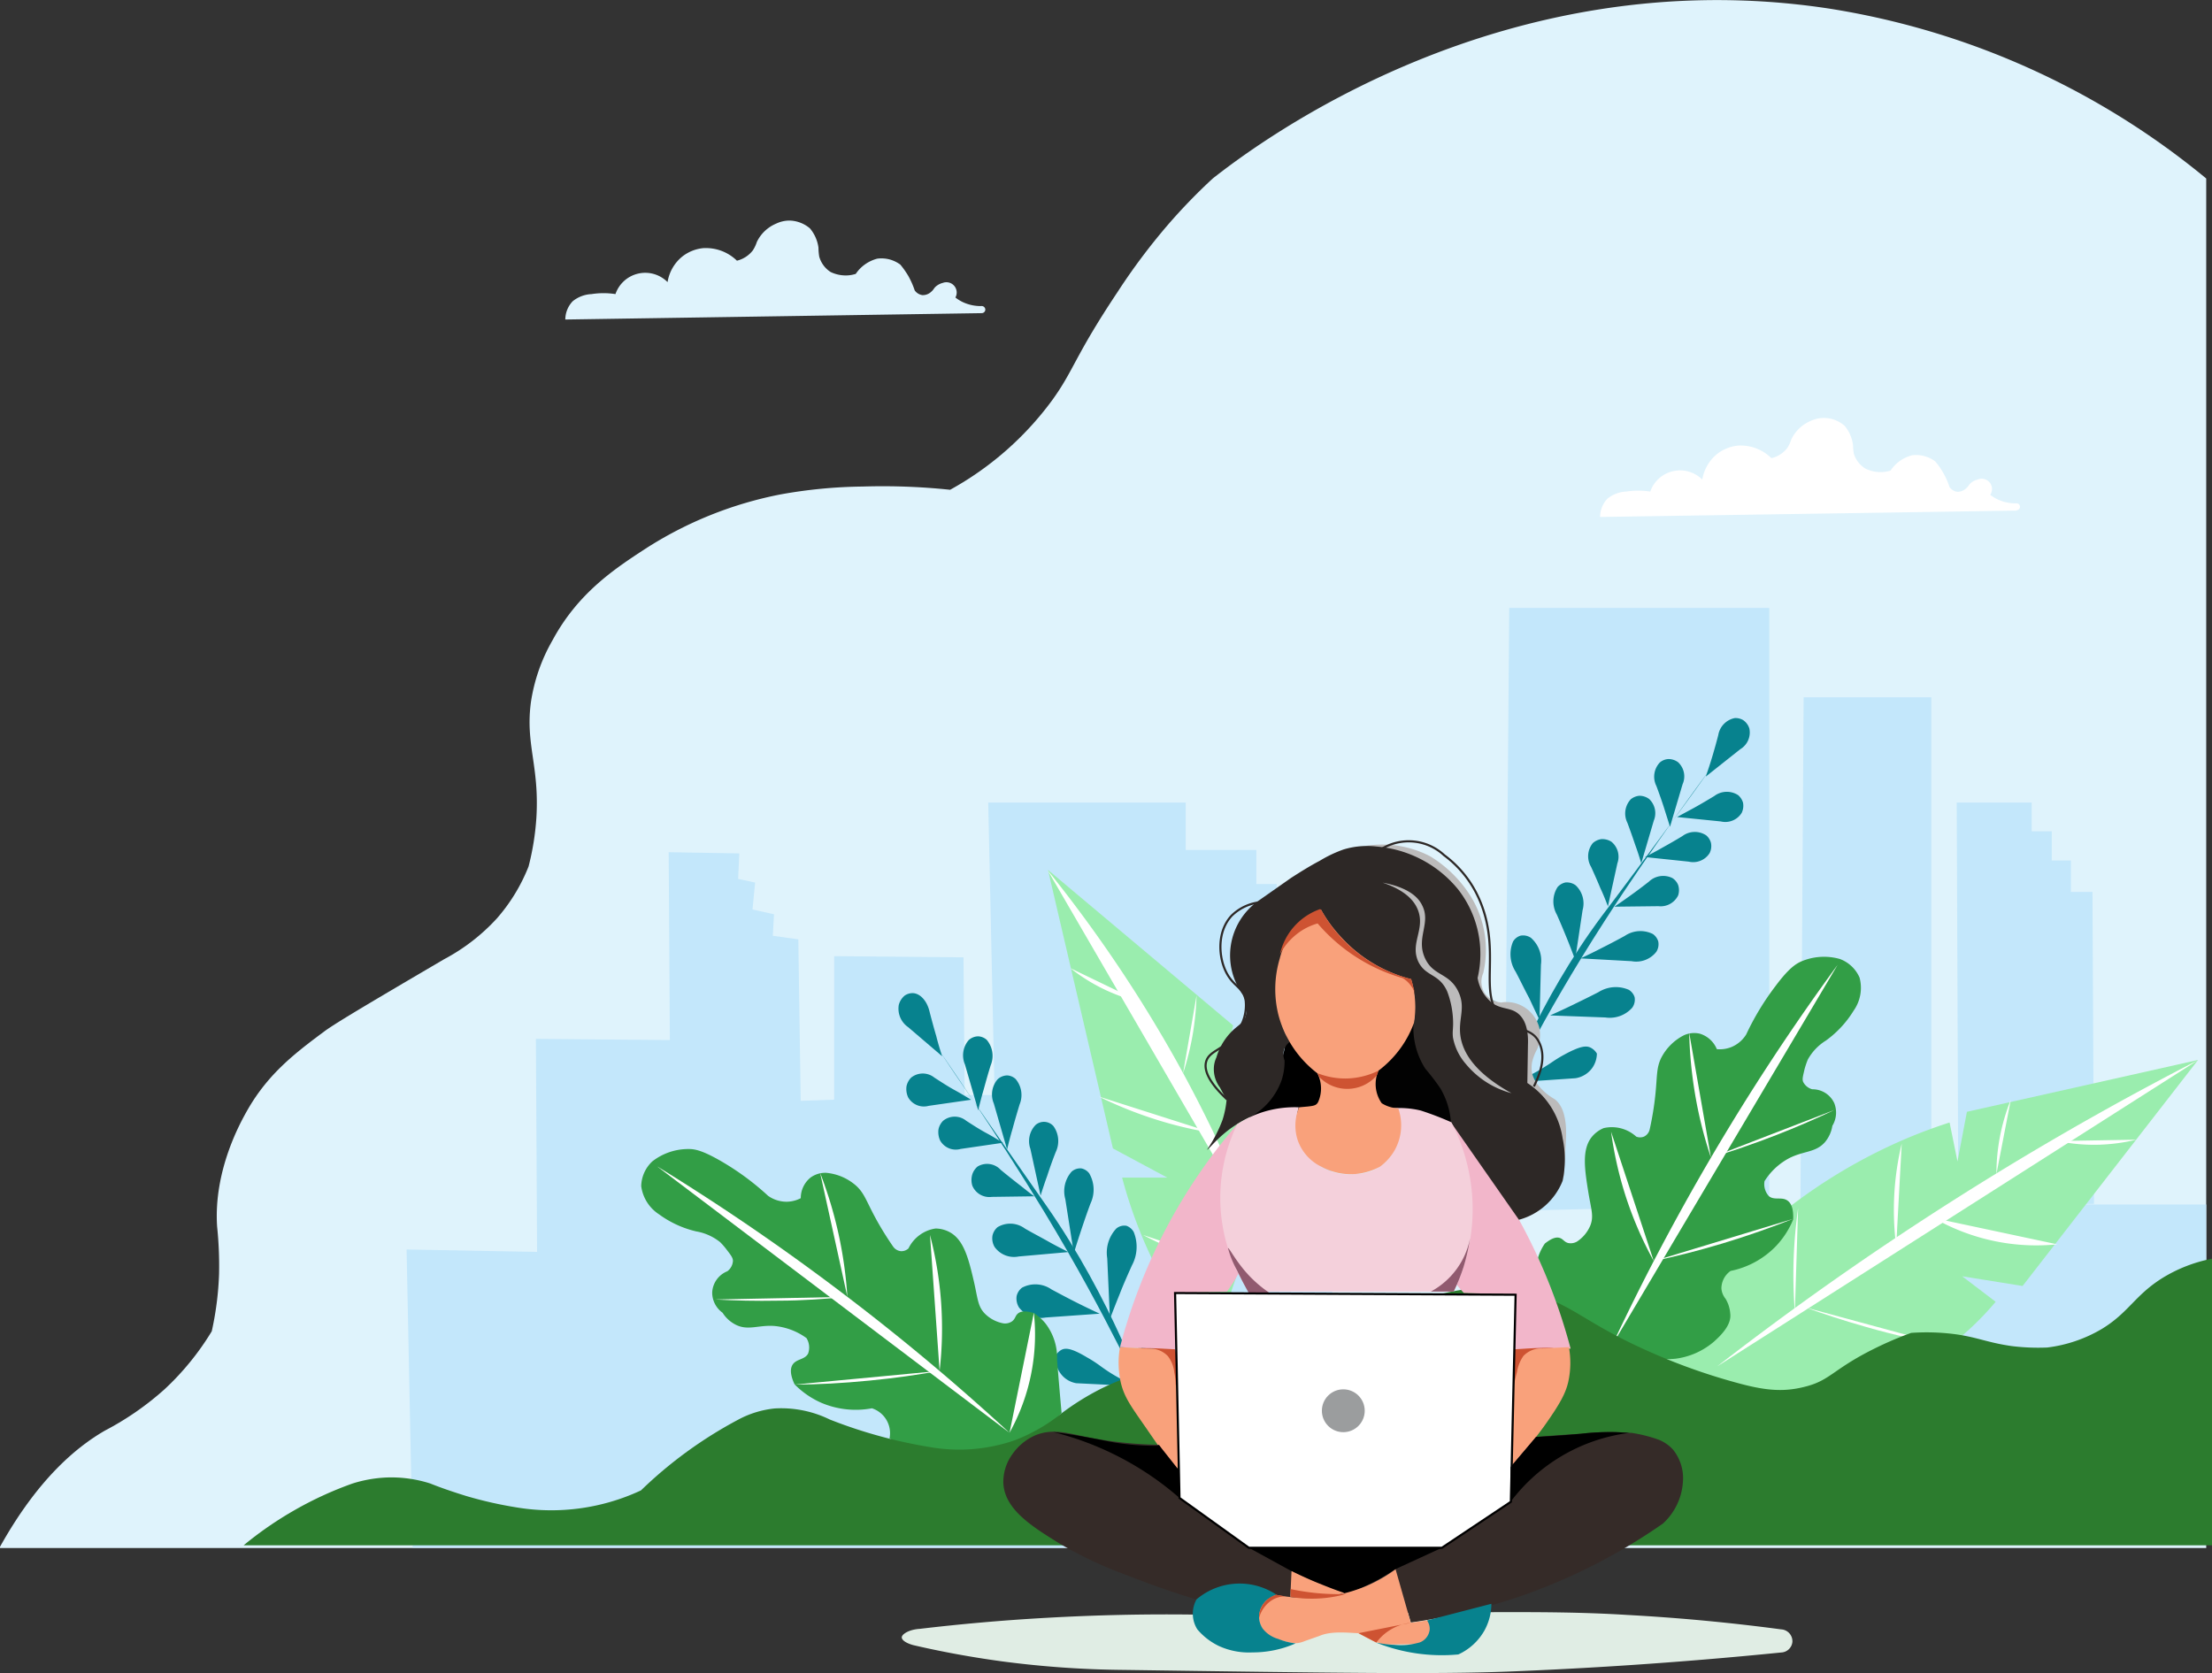 <svg xmlns="http://www.w3.org/2000/svg" viewBox="0 0 260.21 196.84">
<rect x="0" y="0" width="260.21" height="196.84" fill="#333333" stroke="none"/>
<defs>
<style>
.cls-1{
  fill:#dff3fc;
  }
.cls-19,.cls-2{
    fill:#fff;
    }
.cls-3{
  fill:#c3e7fb;
  }
.cls-4{
  fill:#07828e;
  }
.cls-5{
  fill:#329e46;
  }
.cls-6{
  fill:#9aedae;
  }
.cls-7{
  fill:#2c7c2e;
  }
.cls-8{
  fill:#bcbbbb;
  }
.cls-9{
  fill:#e0ede4;
  }
.cls-10{
  fill:#f2b6ca;
  }
.cls-11{
  fill:#f9a17b;}
.cls-12{
  fill:#352b28;}
.cls-13{
  fill:#020202;}
.cls-14{
  fill:none;stroke:#2d2826;}
.cls-14,.cls-19{stroke-miterlimit:10;stroke-width:0.25px;}
.cls-15{
  fill:#2d2826;
  }
.cls-16{
  fill:#f4d0db;
  }
.cls-17{
  fill:#ce5332;
  }
.cls-18{
  fill:#915a6f;
  }
.cls-19{
  stroke:#000;
  }
.cls-20{
  fill:#9b9d9e;
  }
</style>
</defs>
<title>asset</title>
<g id="Layer_2" data-name="Layer 2">
<g id="Layer_1-2" data-name="Layer 1">
<path class="cls-1" d="M142.66,21a67.51,67.51,0,0,0-5.36,5.55,73.8,73.8,0,0,0-5.84,7.81c-5.1,7.65-5.13,9.22-7.75,12.81a37.11,37.11,0,0,1-11.94,10.45,76.11,76.11,0,0,0-10.3-.38,57.65,57.65,0,0,0-9.62.92,45.29,45.29,0,0,0-15.93,6.4C72.33,66.9,68,69.75,65,75.32a20.73,20.73,0,0,0-2.54,7.25c-.68,5,1,7.48.64,13.6a30.83,30.83,0,0,1-.92,5.76,20.91,20.91,0,0,1-3.73,6.12,23,23,0,0,1-6.19,4.79c-8.35,4.9-12.52,7.36-14,8.42-3.47,2.58-6.68,5-9.16,9.35-.72,1.28-4,7-3.56,13.69a44.52,44.52,0,0,1,.23,5.55,36.69,36.69,0,0,1-.86,6.77,31.75,31.75,0,0,1-5.56,6.83,34.24,34.24,0,0,1-7,4.85c-3.46,2-8,5.82-12.43,13.82H259.53V21A92.12,92.12,0,0,0,215.11,1C176.77-4.81,148.19,16.66,142.66,21Z"/>
<path class="cls-2" d="M237.23,60.07l-49,.75a3.12,3.12,0,0,1,.86-2.15,3.77,3.77,0,0,1,2.22-.84,9.4,9.4,0,0,1,2.82,0,3.71,3.71,0,0,1,6.12-1.41,4.88,4.88,0,0,1,1.73-3,4.74,4.74,0,0,1,2.5-1,5.17,5.17,0,0,1,3.9,1.48,3.27,3.27,0,0,0,1.87-1.2,4.21,4.21,0,0,0,.47-1A4.41,4.41,0,0,1,213,49.52a3.7,3.7,0,0,1,1.66-.35,3.77,3.77,0,0,1,2.32.91,4.4,4.4,0,0,1,1,2.27,8.39,8.39,0,0,0,.09,1,3.15,3.15,0,0,0,1.37,1.78,4.28,4.28,0,0,0,1.59.41,4.08,4.08,0,0,0,1.37-.18,4.32,4.32,0,0,1,2.53-1.8,3.86,3.86,0,0,1,1.48.11,3.77,3.77,0,0,1,1.23.6,8.11,8.11,0,0,1,.92,1.3,9,9,0,0,1,.77,1.72,1.34,1.34,0,0,0,.92.57,1.5,1.5,0,0,0,1.05-.42c.29-.25.28-.4.57-.64a1.88,1.88,0,0,1,.77-.38,1.23,1.23,0,0,1,1.48.42,1.22,1.22,0,0,1,0,1.37,4.73,4.73,0,0,0,1,.6,5,5,0,0,0,2,.41.41.41,0,1,1,.08.81Z"/><polygon class="cls-3" points="208.13 115.44 208.13 71.52 177.54 71.52 176.97 142.47 208.13 141.72 208.13 115.44"/><polygon class="cls-3" points="212.17 82.03 227.19 82.03 227.19 142.47 211.79 142.47 212.17 82.03"/>
<path class="cls-3" d="M116.25,94.42h23.23V100h8.31V104h2.39v3.52h6.19l.57,74.56H48.54L47.83,147l15.35.28q-.07-12.52-.14-25.06l15.76.14-.14-22.1,8.31.14-.14,3,2,.43L88.52,107l2.53.56-.14,2.53,3,.42.28,19,3.94-.14V112.49l15.21.14.14,16.19H117Z"/>
<path class="cls-3" d="M246.33,141.63l-.18-36.7h-2.54v-3.7h-2.25V97.8H239V94.42h-8.82l.19,47.49Z"/><polygon class="cls-3" points="241.37 141.71 246.33 141.71 259.53 141.71 259.53 148.38 244.76 168.08 227.7 169.22 228.13 142.15 241.37 141.71"/>
<path class="cls-1" d="M115.5,36.84l-49,.75a3.14,3.14,0,0,1,.87-2.15,3.78,3.78,0,0,1,2.22-.84,9.08,9.08,0,0,1,2.81,0,3.7,3.7,0,0,1,6.13-1.41,4.84,4.84,0,0,1,1.72-3,4.73,4.73,0,0,1,2.5-1,5.31,5.31,0,0,1,2,.28,5.22,5.22,0,0,1,1.94,1.2,3.38,3.38,0,0,0,1.86-1.2,4,4,0,0,0,.48-1,4.4,4.4,0,0,1,2.27-2.16,3.63,3.63,0,0,1,1.65-.36,3.86,3.86,0,0,1,2.33.92,4.46,4.46,0,0,1,1,2.26,7,7,0,0,0,.09,1.05A3.15,3.15,0,0,0,97.71,32a4.11,4.11,0,0,0,1.58.4,3.86,3.86,0,0,0,1.38-.18,4.26,4.26,0,0,1,1.09-1.12,4.39,4.39,0,0,1,1.44-.67,3.82,3.82,0,0,1,1.48.1,3.88,3.88,0,0,1,1.23.6,10.29,10.29,0,0,1,.92,1.3,9.77,9.77,0,0,1,.77,1.73,1.34,1.34,0,0,0,.91.56,1.44,1.44,0,0,0,1.06-.42c.28-.24.27-.39.56-.63a2,2,0,0,1,.78-.39A1.21,1.21,0,0,1,112.39,35a4.5,4.5,0,0,0,1,.6,5,5,0,0,0,2,.41.44.44,0,0,1,.52.4A.43.43,0,0,1,115.5,36.84Z"/>
<path class="cls-4" d="M134.66,164.49c.13-.07-3.9-11.68-11.56-22.63-.77-1.11-9.2-13.1-12.13-17.55l-.37-.56s6.58,9.46,12.26,18.85C130.53,155.29,134.55,164.57,134.66,164.49Z"/><path class="cls-4" d="M115.07,130.62l-1.56-5.39a2.74,2.74,0,0,1,.44-2.86,1.7,1.7,0,0,1,1.12-.45,1.63,1.63,0,0,1,1,.41,2.91,2.91,0,0,1,.47,3c-.29.92-.56,1.88-.83,2.87C115.46,129.05,115.26,129.84,115.07,130.62Z"/><path class="cls-4" d="M118.47,135.23l-1.56-5.4a2.74,2.74,0,0,1,.45-2.86,1.71,1.71,0,0,1,1.11-.45,1.56,1.56,0,0,1,1,.42,2.91,2.91,0,0,1,.47,3c-.28.92-.56,1.87-.83,2.87C118.86,133.65,118.66,134.45,118.47,135.23Z"/><path class="cls-4" d="M122.41,140.67l-1.2-5.51a2.73,2.73,0,0,1,.62-2.82,1.5,1.5,0,0,1,2.09.14,3,3,0,0,1,.27,3.06c-.35.89-.69,1.83-1,2.79C122.9,139.13,122.64,139.91,122.41,140.67Z"/><path class="cls-4" d="M126.32,147.45l-1-6.37a3.48,3.48,0,0,1,.73-3.23,1.52,1.52,0,0,1,1.16-.39,1.55,1.55,0,0,1,.92.58,3.81,3.81,0,0,1,.16,3.53c-.38,1-.75,2.09-1.12,3.2C126.87,145.68,126.58,146.57,126.32,147.45Z"/><path class="cls-4" d="M130.57,155.16l-.32-7.13a4.16,4.16,0,0,1,1.07-3.5,1.47,1.47,0,0,1,1.19-.32,1.59,1.59,0,0,1,.86.74,4.61,4.61,0,0,1-.21,3.91c-.49,1.09-1,2.23-1.46,3.42C131.3,153.26,130.93,154.22,130.57,155.16Z"/><path class="cls-4" d="M134.61,163.41q-.29-4-.58-8a3.66,3.66,0,0,1,.9-2.33,2.76,2.76,0,0,1,1.54-.84,1.79,1.79,0,0,1,.82.75c.24.46.36,1.18-.42,3.51-.37,1.13-.69,1.84-.91,2.37A23.41,23.41,0,0,0,134.61,163.41Z"/><path class="cls-4" d="M133.74,163.08l-7.14-.35a2.89,2.89,0,0,1-1.94-1.29,3.53,3.53,0,0,1-.56-1.82,1.88,1.88,0,0,1,.77-.82c.44-.22,1.09-.26,3,.89,1,.56,1.54,1,2,1.32A18,18,0,0,0,133.74,163.08Z"/><path class="cls-4" d="M129.36,154.55,123,155a3.24,3.24,0,0,1-3.12-1.17,2,2,0,0,1-.29-1.34,1.72,1.72,0,0,1,.64-1,3.33,3.33,0,0,1,3.47.21c1,.53,2,1.07,3.06,1.6C127.66,153.75,128.52,154.16,129.36,154.55Z"/><path class="cls-4" d="M125.69,147.3l-5.85.52A2.8,2.8,0,0,1,117,146.7a2,2,0,0,1-.25-1.33,1.81,1.81,0,0,1,.6-1,2.89,2.89,0,0,1,3.21.16c.89.52,1.83,1,2.8,1.55C124.14,146.52,124.92,146.92,125.69,147.3Z"/><path class="cls-4" d="M121.67,140.74l-5,.07a2.17,2.17,0,0,1-2.29-1.32,2.3,2.3,0,0,1,0-1.34,2,2,0,0,1,.63-.92,2.18,2.18,0,0,1,2.71.4c.7.58,1.43,1.16,2.19,1.75S121.06,140.31,121.67,140.74Z"/><path class="cls-4" d="M118,134.44l-5,.73a2.11,2.11,0,0,1-2.41-1,2.4,2.4,0,0,1-.19-1.31,2,2,0,0,1,.54-1,2.15,2.15,0,0,1,2.73,0c.75.48,1.54,1,2.36,1.44S117.38,134.09,118,134.44Z"/><path class="cls-4" d="M114.24,129.38l-5,.72a2.13,2.13,0,0,1-2.41-1,2.34,2.34,0,0,1-.19-1.32,2.07,2.07,0,0,1,.54-1,2.18,2.18,0,0,1,2.74,0c.75.48,1.53,1,2.35,1.45S113.6,129,114.24,129.38Z"/><path class="cls-4" d="M110.83,124.26l-4-3.42a2.64,2.64,0,0,1-1.1-2.62,2.13,2.13,0,0,1,.69-1.09,1.64,1.64,0,0,1,1-.29c.86.06,1.64.93,1.93,2.18.24.93.5,1.9.79,2.88C110.34,122.71,110.58,123.5,110.83,124.26Z"/><path class="cls-5" d="M124.35,160q.25,3.12.53,6.24a16.34,16.34,0,0,1-7.95,4.77,16.93,16.93,0,0,1-12.29-1.79,3.08,3.08,0,0,0-2.07-3.54,10.34,10.34,0,0,1-5.94-.64,10.13,10.13,0,0,1-3.16-2.18c-.58-1.24-.48-1.91-.24-2.3.45-.71,1.44-.58,1.83-1.31a2.1,2.1,0,0,0-.19-1.83A7.6,7.6,0,0,0,91.13,156c-1.88-.15-3.11.58-4.56-.14A3.93,3.93,0,0,1,85,154.44a2.92,2.92,0,0,1-1.22-2.39,2.83,2.83,0,0,1,1.78-2.49,1.64,1.64,0,0,0,.66-1.22c0-.36-.24-.67-.7-1.27a8.36,8.36,0,0,0-.8-.93,6.15,6.15,0,0,0-2.82-1.27,12,12,0,0,1-4.36-2,4.68,4.68,0,0,1-2.11-3.33,4.1,4.1,0,0,1,1.31-2.91,6.89,6.89,0,0,1,4.32-1.45c.73,0,1.68.21,3.89,1.5a31.09,31.09,0,0,1,5.4,4,3.75,3.75,0,0,0,2.16.7,3.66,3.66,0,0,0,1.69-.42,3.09,3.09,0,0,1,1.17-2.44,2.93,2.93,0,0,1,1.83-.54,6.13,6.13,0,0,1,3.47,1.48c1,.89,1.22,1.8,2.3,3.8a36.37,36.37,0,0,0,2.11,3.42,1.27,1.27,0,0,0,.94.52,1.23,1.23,0,0,0,.85-.33,4.25,4.25,0,0,1,1.41-1.64,4.14,4.14,0,0,1,1.78-.7,3.57,3.57,0,0,1,1.73.47c1.63.94,2.17,3.16,2.8,5.87.45,2,.44,2.84,1.29,3.7a4.14,4.14,0,0,0,2.16,1.12,1.46,1.46,0,0,0,1-.23c.39-.28.38-.63.66-.89s.75-.43,1.92-.1a6.14,6.14,0,0,1,1.36,1.22A6.63,6.63,0,0,1,124.35,160Z"/><path class="cls-2" d="M77.3,137.22a267.3,267.3,0,0,1,22.38,15.35c7.11,5.41,13.45,10.81,19.08,16"/><path class="cls-2" d="M96.48,138a48.94,48.94,0,0,1,3.2,14.56"/><path class="cls-2" d="M109.4,145.29a43.52,43.52,0,0,1,1.13,16"/><path class="cls-2" d="M121.62,154.44a23.77,23.77,0,0,1-2.86,14.11"/><path class="cls-2" d="M93.47,162.89c2.72,0,5.67-.16,8.82-.47,2.95-.28,5.7-.68,8.24-1.14"/><path class="cls-2" d="M84.12,152.88c2.32.13,4.81.19,7.43.14,2.9,0,5.61-.21,8.13-.45"/><path class="cls-6" d="M152.34,130.1a19.87,19.87,0,0,0-5.28-7.52L144,125l1.06-4.36-21.78-18.3,7.64,32.77,6.39,3.43H132A54.8,54.8,0,0,0,142.41,159Z"/><path class="cls-2" d="M123.24,102.38a161.8,161.8,0,0,1,15,22.17,160.86,160.86,0,0,1,9.3,19.67"/><path class="cls-2" d="M150.55,126.64a31.11,31.11,0,0,1-2.37,7.13,31.46,31.46,0,0,1-2.94,5"/><path class="cls-2" d="M140.76,117.1a34.14,34.14,0,0,1-.39,4.21,32.64,32.64,0,0,1-1.21,5"/><path class="cls-2" d="M125.93,113.91a20.92,20.92,0,0,0,3.67,2.34,21.29,21.29,0,0,0,4.67,1.68"/><path class="cls-2" d="M129.25,129a47.6,47.6,0,0,0,6.61,2.67,46.16,46.16,0,0,0,6.87,1.63"/><path class="cls-2" d="M134.47,145.29a35.62,35.62,0,0,0,5.83,2.49,36.79,36.79,0,0,0,5.51,1.33"/><path class="cls-6" d="M192.78,159.21c2.08-2.26,5-5.37,8.72-9a94.36,94.36,0,0,1,9.25-8.41,63.26,63.26,0,0,1,12.33-7.34,58.92,58.92,0,0,1,6.26-2.4l.93,4.58,1.11-5.84,27.19-6.1-20.64,26.59-7.11-1.14,3.94,3a34.43,34.43,0,0,1-9.5,7.88,35,35,0,0,1-16.75,4.44Z"/><path class="cls-2" d="M258.57,124.72c-7.6,3.9-15.54,8.32-23.72,13.33A363,363,0,0,0,202,160.75"/><path class="cls-2" d="M223.71,134.55a33.43,33.43,0,0,0-.65,12.07"/><path class="cls-2" d="M236.54,129.39a23.33,23.33,0,0,0-1.69,8.74"/><path class="cls-2" d="M251.31,134.08a21.66,21.66,0,0,1-4.32.59,21.06,21.06,0,0,1-4.94-.43"/><path class="cls-2" d="M242,146.39a24.19,24.19,0,0,1-14.51-3.09"/><path class="cls-2" d="M211.52,142.14A58.44,58.44,0,0,0,211,148a56.2,56.2,0,0,0,.14,6.38"/><path class="cls-2" d="M212.39,153.82c2.09.75,4.47,1.54,7.12,2.29,3.47,1,6.62,1.66,9.3,2.16"/><path class="cls-4" d="M177.11,128.67c-.13-.07,3.75-10.76,11.35-20.94.78-1,9.15-12.19,12.06-16.32l.36-.52s-6.54,8.79-12.15,17.51C181.14,120.17,177.23,128.73,177.11,128.67Z"/><path class="cls-4" d="M196.45,97.27l1.48-5a2.27,2.27,0,0,0-.52-2.59,1.88,1.88,0,0,0-1.15-.38,1.68,1.68,0,0,0-1,.4,2.43,2.43,0,0,0-.41,2.77c.31.83.62,1.7.91,2.6C196,95.85,196.24,96.57,196.45,97.27Z"/><path class="cls-4" d="M193.07,101.56l1.47-5A2.29,2.29,0,0,0,194,94a1.93,1.93,0,0,0-1.15-.38,1.86,1.86,0,0,0-1,.4,2.45,2.45,0,0,0-.41,2.78c.31.83.62,1.7.92,2.6C192.63,100.13,192.86,100.86,193.07,101.56Z"/><path class="cls-4" d="M189.15,106.63l1.11-5.06a2.28,2.28,0,0,0-.71-2.55,2,2,0,0,0-1.18-.3,1.9,1.9,0,0,0-1,.47,2.45,2.45,0,0,0-.2,2.8c.37.81.74,1.65,1.1,2.52C188.61,105.23,188.89,105.94,189.15,106.63Z"/><path class="cls-4" d="M185.29,112.91l.88-5.84a2.92,2.92,0,0,0-.82-2.92,1.76,1.76,0,0,0-1.2-.33,1.7,1.7,0,0,0-.93.55,3.14,3.14,0,0,0-.08,3.23c.41.92.81,1.88,1.22,2.89C184.69,111.31,185,112.12,185.29,112.91Z"/><path class="cls-4" d="M181.1,120l.17-6.51a3.55,3.55,0,0,0-1.18-3.16,1.63,1.63,0,0,0-1.23-.25,1.54,1.54,0,0,0-.87.69,3.8,3.8,0,0,0,.31,3.56c.53,1,1,2,1.58,3.08C180.31,118.33,180.72,119.2,181.1,120Z"/><path class="cls-4" d="M177.14,127.67q.21-3.66.41-7.32a3.06,3.06,0,0,0-1-2.1,2.89,2.89,0,0,0-1.6-.73,1.7,1.7,0,0,0-.82.71c-.24.42-.34,1.08.5,3.18.41,1,.76,1.67,1,2.14A19.7,19.7,0,0,1,177.14,127.67Z"/><path class="cls-4" d="M178,127.35l7.32-.5a3,3,0,0,0,2-1.23,3,3,0,0,0,.53-1.67,1.78,1.78,0,0,0-.81-.73c-.44-.19-1.11-.2-3.09.89-1,.54-1.56,1-2,1.25A19.46,19.46,0,0,1,178,127.35Z"/><path class="cls-4" d="M182.34,119.46l6.5.24a3.53,3.53,0,0,0,3.17-1.15,1.63,1.63,0,0,0,.28-1.23,1.58,1.58,0,0,0-.68-.87,3.82,3.82,0,0,0-3.57.27c-1,.52-2,1-3.1,1.54C184.05,118.69,183.19,119.09,182.34,119.46Z"/><path class="cls-4" d="M185.93,112.75l6,.33a3,3,0,0,0,2.91-1.1,1.66,1.66,0,0,0,.23-1.22,1.63,1.63,0,0,0-.64-.88,3.28,3.28,0,0,0-3.29.22c-.91.5-1.86,1-2.84,1.49C187.51,112,186.71,112.39,185.93,112.75Z"/><path class="cls-4" d="M189.91,106.67l5.18-.06a2.29,2.29,0,0,0,2.32-1.27,1.94,1.94,0,0,0,0-1.22,1.74,1.74,0,0,0-.68-.82,2.44,2.44,0,0,0-2.77.43c-.7.55-1.43,1.1-2.2,1.65S190.52,106.26,189.91,106.67Z"/><path class="cls-4" d="M193.51,100.83l5.15.54a2.29,2.29,0,0,0,2.45-1,1.86,1.86,0,0,0,.16-1.21,1.72,1.72,0,0,0-.57-.89,2.43,2.43,0,0,0-2.8.1c-.76.46-1.56.92-2.39,1.38C194.83,100.14,194.16,100.49,193.51,100.83Z"/><path class="cls-4" d="M197.28,96.12l5.15.52a2.27,2.27,0,0,0,2.45-1,1.92,1.92,0,0,0,.16-1.21,1.83,1.83,0,0,0-.58-.89,2.45,2.45,0,0,0-2.8.11c-.76.46-1.55.93-2.38,1.39Z"/><path class="cls-4" d="M200.66,91.36l4.06-3.22a2.29,2.29,0,0,0,1.07-2.42,1.87,1.87,0,0,0-.73-1,1.75,1.75,0,0,0-1-.24,2.45,2.45,0,0,0-1.93,2c-.22.86-.47,1.75-.74,2.65S200.9,90.66,200.66,91.36Z"/><path class="cls-5" d="M181.28,152.45q.93,3,1.87,6a29.46,29.46,0,0,1,8.93.79,11.8,11.8,0,0,0,5,.61,8.6,8.6,0,0,0,4.53-2c.64-.58,2.11-1.9,1.93-3.3a3.93,3.93,0,0,0-.55-1.75,2.19,2.19,0,0,1-.49-1.21,2.52,2.52,0,0,1,1.08-2.07,10.23,10.23,0,0,0,5.26-2.84,10.11,10.11,0,0,0,2.1-3.21c.06-1.37-.28-1.95-.66-2.22-.68-.49-1.54,0-2.19-.52a2.08,2.08,0,0,1-.52-1.77,7.67,7.67,0,0,1,2.93-2.72c1.69-.85,3.09-.64,4.17-1.86a3.93,3.93,0,0,0,.88-1.93,3,3,0,0,0,.22-2.68,2.81,2.81,0,0,0-2.59-1.62,1.69,1.69,0,0,1-1.07-.88c-.13-.34,0-.72.16-1.45a9.71,9.71,0,0,1,.39-1.16,6.08,6.08,0,0,1,2.13-2.24,12.15,12.15,0,0,0,3.27-3.53,4.64,4.64,0,0,0,.69-3.88,4.07,4.07,0,0,0-2.32-2.19,6.85,6.85,0,0,0-4.54.29c-.67.3-1.48.83-3,2.86a31.24,31.24,0,0,0-3.48,5.74,3.73,3.73,0,0,1-1.73,1.47,3.65,3.65,0,0,1-1.72.25,3.14,3.14,0,0,0-2-1.82,2.88,2.88,0,0,0-1.9.2,6.12,6.12,0,0,0-2.66,2.68c-.57,1.2-.44,2.13-.68,4.39a35.62,35.62,0,0,1-.66,4,1.24,1.24,0,0,1-.67.84,1.22,1.22,0,0,1-.91,0,4.27,4.27,0,0,0-3.84-1,3.61,3.61,0,0,0-1.43,1.09c-1.14,1.49-.8,3.75-.36,6.49.33,2,.67,2.8.21,3.92a4.19,4.19,0,0,1-1.57,1.86,1.49,1.49,0,0,1-1,.16c-.46-.11-.59-.44-.95-.58s-.86-.11-1.81.64a6,6,0,0,0-.8,1.65A6.58,6.58,0,0,0,181.28,152.45Z"/><path class="cls-2" d="M216.17,113.51a267.67,267.67,0,0,0-14.9,22.68c-4.52,7.7-8.35,15.1-11.59,22"/><path class="cls-2" d="M198.71,121.5a50,50,0,0,0,.67,7.1,48.83,48.83,0,0,0,1.89,7.59"/><path class="cls-2" d="M189.52,133.14a44.32,44.32,0,0,0,1.65,7.38,43.85,43.85,0,0,0,3.37,7.84"/><path class="cls-2" d="M210.94,143.39c-2.54,1-5.32,2-8.35,2.91-2.83.85-5.53,1.53-8.05,2.06"/><path class="cls-2" d="M215.8,130.58c-2.11,1-4.39,2-6.83,2.95-2.7,1.05-5.28,1.93-7.7,2.66"/><path class="cls-7" d="M28.66,181.8a42.54,42.54,0,0,1,6.05-4.17,42,42,0,0,1,6.76-3.1,15.36,15.36,0,0,1,4.08-.71,15,15,0,0,1,5.07.71c1.29.52,2.71,1,4.26,1.48a47.14,47.14,0,0,0,5.88,1.33,24.91,24.91,0,0,0,14.64-2,50.38,50.38,0,0,1,11.4-8.3,11.52,11.52,0,0,1,4.33-1.34A13,13,0,0,1,97.61,167a57.26,57.26,0,0,0,11.76,3.24,20,20,0,0,0,9.95-.78,20.28,20.28,0,0,0,5.56-3.19,30.58,30.58,0,0,1,4.68-2.91,30.08,30.08,0,0,1,9.89-2.91,61.15,61.15,0,0,0,11.27-1.55,62,62,0,0,0,13.09-4.64c7.61-3.43,12.91-3.07,16.33-2.12,5.4,1.51,6.31,3.73,15.42,7.54a71.22,71.22,0,0,0,9.08,3.09c3.35.9,5.45,1,8,.29s3.08-1.91,7.07-4a41.73,41.73,0,0,1,5.11-2.25,26.07,26.07,0,0,1,5.07.14c2.68.35,3.88,1,6.75,1.41a25.29,25.29,0,0,0,4.19.17,16.48,16.48,0,0,0,6.41-2.18c3.12-1.89,3.85-3.89,7-5.91a17.35,17.35,0,0,1,6-2.36V181.8Z"/><path class="cls-8" d="M160.67,99.51a12.46,12.46,0,0,1,3.84,0,12.31,12.31,0,0,1,3.71,1.22,14.49,14.49,0,0,1,2.75,2.16,14.25,14.25,0,0,1,2.23,2.88,12,12,0,0,1,1.28,8.72,2.51,2.51,0,0,0,.13,2.28,2.6,2.6,0,0,0,2,1.17,3.9,3.9,0,0,1,2.46.41,4.07,4.07,0,0,1,2,2.52,4.28,4.28,0,0,1-.23,2.53,6,6,0,0,0-.62,1.61,3.85,3.85,0,0,0,0,1.24,4.66,4.66,0,0,0,.42,1,6.63,6.63,0,0,0,2.24,2.06c.75.57,1.49,1.81,1.33,4.83-.08,1.44-.17,2.89-.26,4.34l-.88-5.7-3.52-4.64-.57-7.67L175.3,119l-2.1-4-1-8.58-4.66-4.69Z"/><path d="M151.26,121l4.94,5.72v3.88l-9.31,1.86a7.55,7.55,0,0,1,.61-2.54,7.45,7.45,0,0,1,1.25-2,9.3,9.3,0,0,0,2.14-3.66A9.21,9.21,0,0,0,151.26,121Z"/><path class="cls-9" d="M176.39,189.66c4.72,0,9.72,0,15,.33,6.45.35,12.52.95,18.14,1.7a1.4,1.4,0,0,1,1.32,1.47,1.38,1.38,0,0,1-1.32,1.25c-12.55,1.26-23.39,1.9-32,2.24s-20.87.16-45.39-.19a116.69,116.69,0,0,1-14.22-1c-4.44-.6-8.05-1.35-10.46-1.91-.77-.2-1.38-.56-1.38-.92s.82-.92,2.11-1c4.67-.55,9.6-1,14.77-1.29,6.12-.35,11.92-.46,17.38-.39Z"/><path class="cls-10" d="M145.55,132.25a65.43,65.43,0,0,0-13.8,26.24l6.49.28c0-2.21,0-4.43,0-6.65l6.09-.17a15.72,15.72,0,0,0,1.35-2.1C149.31,143,146.74,135.26,145.55,132.25Z"/><path class="cls-10" d="M170.69,132a66.92,66.92,0,0,1,14.07,26.66l-6.6.27.13-6.64-6.09-.18a10.08,10.08,0,0,1-.85-1C166.84,145,169.29,136.06,170.69,132Z"/><path class="cls-11" d="M131.75,158.49l6.37.28c.22,2.6.33,4.82.39,6.55s.08,3.24.08,3.65c0,1.72,0,3.22-.06,4.43-1.68-2.47-3-4.37-3.79-5.52-1.72-2.47-2.5-3.53-2.9-5.25A10.61,10.61,0,0,1,131.75,158.49Z"/><path class="cls-11" d="M184.56,158.49l-6.37.28c-.12,2.61-.16,4.72-.17,6.17,0,1.63,0,2.49-.13,3.78a27.78,27.78,0,0,1-.86,4.73,71.34,71.34,0,0,0,4.55-5.57c2-2.8,2.59-4,2.89-5.25A10.42,10.42,0,0,0,184.56,158.49Z"/><path class="cls-12" d="M180.7,169.05c1.25-.11,3.06-.24,5.25-.37a28.43,28.43,0,0,1,5.73-.11l.23,0a16.67,16.67,0,0,1,3.22.81,4.52,4.52,0,0,1,1.69,1.18,5.35,5.35,0,0,1,1.15,3.8,7.26,7.26,0,0,1-2.35,4.88,68.19,68.19,0,0,1-16.62,8.5c-1.21.43-3.93,1.24-4.12,1.29a68.51,68.51,0,0,1-8.92,1.85c-.29-1-.57-1.93-.84-2.91-.32-1.14-.64-2.26-1-3.38a25,25,0,0,1-2.71,1.59,23.84,23.84,0,0,1-3.12,1.32c-1.07-.37-2.2-.8-3.38-1.3s-2.09-.93-3-1.4a12.74,12.74,0,0,1-.27,3.68l-2.35-.86a7.65,7.65,0,0,0-4.32-1.07,7.52,7.52,0,0,0-4.25,1.61c-2-.59-4.76-1.51-8.1-2.82a47.9,47.9,0,0,1-7.93-3.72c-3.24-2-6.48-4-6.66-7.1a5.54,5.54,0,0,1,1-3.35,6.47,6.47,0,0,1,2.69-2.28c2-.86,3.82-.31,5.93.13a46.44,46.44,0,0,0,8.7.95,10,10,0,0,0,1.12,1.73,10.32,10.32,0,0,0,1.8,1.72v2.33l7.63,6.31h22.71l7.41-5v-3.66l.7-.85Z"/><path class="cls-13" d="M166.45,120.07l-5.11,6.63v3.89l9.31,1.85c.08-.67.14-1.39.18-2.14,0-1.13,0-2.19,0-3.15a23.23,23.23,0,0,1-2.67-3.59A21.59,21.59,0,0,1,166.45,120.07Z"/><path class="cls-14" d="M148.81,106.12a5.63,5.63,0,0,0-3.93,1.61c-1.69,1.82-1.56,4.72-.69,6.54s2.07,1.83,2.35,3.46a5.21,5.21,0,0,1-1,3.64c-1.45,2.2-3.24,2.13-3.65,3.51-.23.81,0,2.16,2.47,4.48"/><path class="cls-14" d="M161.75,100.43a6.13,6.13,0,0,1,8.13.18,12.78,12.78,0,0,1,3.73,4.35c3.46,6.67-.15,12.11,3.26,15,1.62,1.39,3.34.92,4.19,2.68s.11,3.67-.62,5.18"/><path class="cls-15" d="M142,135.25c.09.08,1-1.15,2.52-2.31a13.38,13.38,0,0,1,2.54-1.52,8,8,0,0,0,3.72-4.39,7.18,7.18,0,0,0,.33-2.27,2,2,0,0,1,0-1.44,1.83,1.83,0,0,1,.59-.72,13.18,13.18,0,0,1-1.52-6.53,12.93,12.93,0,0,1,.91-4.35c1.27-1.5,2.53-3,3.8-4.49a17.2,17.2,0,0,0,4.44,5,17,17,0,0,0,6.62,3,11.29,11.29,0,0,1,.33,5.15,8.9,8.9,0,0,0,1.39,5.35,27.61,27.61,0,0,1,1.77,2.31,9.17,9.17,0,0,1,1.24,4l8,11.46a7.67,7.67,0,0,0,5.14-4.58,12.15,12.15,0,0,0,0-5,9.51,9.51,0,0,0-1.43-3.79,9.37,9.37,0,0,0-2.72-2.72l.07-4.47c.09-2.17-.53-3.16-1.1-3.65-.95-.82-2-.48-3.16-1.34a4.72,4.72,0,0,1-1.66-2.9,12.32,12.32,0,0,0-2.33-10.46,13.83,13.83,0,0,0-9.57-5,9.57,9.57,0,0,0-3.88.35,15,15,0,0,0-2.81,1.34c-1,.52-2.09,1.19-3.35,2L148,106a7.85,7.85,0,0,0-1.74,11.09,3.36,3.36,0,0,1,.23,2.59c-.34.81-1,1-1.79,1.87a7.21,7.21,0,0,0-1.61,2.86,3.21,3.21,0,0,0-.3,1.38,3.58,3.58,0,0,0,.71,2.14l.79,1.47a11.09,11.09,0,0,1-.48,2.36A16.46,16.46,0,0,1,142,135.25Z"/><path class="cls-16" d="M152.78,130.27a12.53,12.53,0,0,0-4.31.59,12.67,12.67,0,0,0-2.92,1.39,19.83,19.83,0,0,0,1.34,19.7H171a22.13,22.13,0,0,0-.27-19.92h0a36.29,36.29,0,0,0-3.6-1.38,10.66,10.66,0,0,0-3.59-.24,5.07,5.07,0,0,1-.05,5.77,5.21,5.21,0,0,1-4.07,1.94,6.23,6.23,0,0,1-5.88-2.64A6.37,6.37,0,0,1,152.78,130.27Z"/><path class="cls-11" d="M155.39,107a8.4,8.4,0,0,0-3.16,2.35,9,9,0,0,0-1.69,3.44,12.52,12.52,0,0,0-.14,6.66,12.68,12.68,0,0,0,4.56,6.81,3.89,3.89,0,0,1,.1,3.39.77.77,0,0,1-.1.15c-.19.26-.51.31-1.14.38l-1,.09a5.55,5.55,0,0,0-.16,3.88,5.47,5.47,0,0,0,2.78,3.11,7.23,7.23,0,0,0,3.66.88,7.34,7.34,0,0,0,3.23-.88,6,6,0,0,0,2.15-6.88,3.41,3.41,0,0,1-1.09-.19,3.77,3.77,0,0,1-.85-.4,3.9,3.9,0,0,1-.38-3.83,12.46,12.46,0,0,0,2.73-2.84,12.17,12.17,0,0,0,1.44-2.78,11.29,11.29,0,0,0-.33-5.15,16.77,16.77,0,0,1-8.39-5.11A16.24,16.24,0,0,1,155.39,107Z"/><path class="cls-17" d="M155,126.26a8.8,8.8,0,0,0,3.47.62,9,9,0,0,0,3.69-.92l-.19.54a4.58,4.58,0,0,1-6.77.21Z"/><path class="cls-17" d="M155.39,107A16.71,16.71,0,0,0,166,115.19l.58,2.1A3.39,3.39,0,0,0,166,116a3.22,3.22,0,0,0-1-.93,20.68,20.68,0,0,1-10-6.43,7.17,7.17,0,0,0-1.68.72,7.53,7.53,0,0,0-2.75,2.89,7.32,7.32,0,0,1,4.7-5.29Z"/><path class="cls-8" d="M162.65,103.84c2.78.94,3.75,2.22,4.13,3.17.94,2.32-1,4,.11,6.22.9,1.7,2.43,1.31,3.36,3.43a10.56,10.56,0,0,1,.67,3.16c.07,1.16-.09,1.42,0,2.24a6.58,6.58,0,0,0,1.53,3.13,10.4,10.4,0,0,0,5.36,3.42c-4.41-2.44-5.71-4.83-6-6.66-.32-2.08.67-3.34-.26-5.29-1.07-2.24-2.93-1.8-3.91-3.91-1.12-2.4.73-4.13-.34-6.23C166.84,105.55,165.67,104.41,162.65,103.84Z"/><path class="cls-18" d="M172.93,145.69a9.08,9.08,0,0,1-4.62,6.26H171a22.16,22.16,0,0,0,1.18-2.94A23.34,23.34,0,0,0,172.93,145.69Z"/><path class="cls-18" d="M144.45,146.83c.13-.07.84,1.4,2.22,2.95a14.19,14.19,0,0,0,2.94,2.5H147c-.37-.64-.9-1.61-1.48-2.82A11.56,11.56,0,0,1,144.45,146.83Z"/><path class="cls-17" d="M182.74,158.57l-1.07,0c-.85,0-2,.08-3.48.17,0,1.33-.08,2.4-.12,3.15a5,5,0,0,0,0,1c.05,0,.14-.61.38-1.46a4.54,4.54,0,0,1,.76-1.91,2.9,2.9,0,0,1,1.94-.88C182.2,158.63,182.74,158.59,182.74,158.57Z"/><path class="cls-17" d="M133.85,158.6l1.07,0c.79,0,1.92.07,3.32.14a10.7,10.7,0,0,1,.29,3,3.87,3.87,0,0,1-.19,1.25c-.07,0,0-.64-.2-1.5a3.75,3.75,0,0,0-.76-1.95,2.89,2.89,0,0,0-1.93-.88C134.38,158.66,133.85,158.62,133.85,158.6Z"/><path class="cls-19" d="M138.75,176.23q-.25-12.06-.52-24.11l40.06.2q-.28,12.18-.56,24.36l-8.11,5.41H146.91Z"/><circle class="cls-20" cx="158.02" cy="165.97" r="2.52"/><path d="M191.68,168.57c-.45,0-1.11-.08-1.92-.09a30.45,30.45,0,0,0-3.81.2c-1.21.11-3,.25-5.25.37l-3,3.55v4.08a20.7,20.7,0,0,1,14-8.11Z"/><path d="M123.89,168.47c.87.11,2.18.29,3.77.58,1.76.31,2.4.48,3.49.66a29.21,29.21,0,0,0,5.25.37l2.28,2.88c0,1.09,0,2.18.07,3.27a35.14,35.14,0,0,0-4.81-3.54A36,36,0,0,0,123.89,168.47Z"/><path d="M169.62,182.09H146.91l5,2.74c.94.47,1.95.94,3,1.4s2.31.93,3.38,1.3a23.84,23.84,0,0,0,3.12-1.32,25,25,0,0,0,2.71-1.59Z"/><path class="cls-11" d="M164.17,184.62a17.23,17.23,0,0,1-3.94,2.17,18.2,18.2,0,0,1-10.15.83,2.63,2.63,0,0,0-1.87,1.38,2.43,2.43,0,0,0-.08,1.58,2.85,2.85,0,0,0,1.5,2.09l.55.17c.21.06.6.17,1.06.28a6,6,0,0,0,1.08.2,2.91,2.91,0,0,0,1.13-.24l1.79-.63c1.39-.6,3.42-.35,4.53-.31a14.37,14.37,0,0,0,6.19-1.23Z"/><path class="cls-4" d="M140.74,188.19a3.47,3.47,0,0,0-.42,1.74,3.42,3.42,0,0,0,.53,1.76,7.66,7.66,0,0,0,2.5,1.94,8.5,8.5,0,0,0,4,.77,12.54,12.54,0,0,0,5.06-1.06,7.93,7.93,0,0,1-2.06-.53,3.49,3.49,0,0,1-1.81-1.21,2.59,2.59,0,0,1-.43-1.44,2.72,2.72,0,0,1,1-2l1-.58a7.82,7.82,0,0,0-9.34.57Z"/><path class="cls-11" d="M151.93,184.83l-.14,3a15.76,15.76,0,0,0,6.36-.42c-1-.33-1.93-.7-3-1.13S152.94,185.33,151.93,184.83Z"/><path class="cls-17" d="M158.34,187.53a26.38,26.38,0,0,1-3.77-.14,27.14,27.14,0,0,1-2.74-.44l0,.93a15.74,15.74,0,0,0,3,.19A15,15,0,0,0,158.34,187.53Z"/><path class="cls-17" d="M150.08,187.62l1.1.18a3.21,3.21,0,0,0-1.32.32,3.51,3.51,0,0,0-1.75,2.25,2.81,2.81,0,0,1,2-2.75Z"/><path class="cls-11" d="M168.05,190.61l-2.09.3h-.09c-2.15.34-4.19.75-6.1,1.22l1,.53.64.33.37.19.09.05.06,0,.1,0,.15.07h0c.06,0,.19.06.46.17l5.36-.05.61-2.21Z"/><path class="cls-4" d="M175.44,188.68a6.54,6.54,0,0,1-.81,3.13,6.74,6.74,0,0,1-3.08,2.83,20.89,20.89,0,0,1-9.68-1.4,13,13,0,0,0,2.15.27,8.26,8.26,0,0,0,1.56,0,9.42,9.42,0,0,0,1.45-.29,1.83,1.83,0,0,0,1.15-1.49,1.71,1.71,0,0,0-.31-1.09Z"/><path class="cls-17" d="M166,190.91l-6.19,1.23,2.1,1.1a5.86,5.86,0,0,1,4.09-2.33Z"/></g></g></svg>